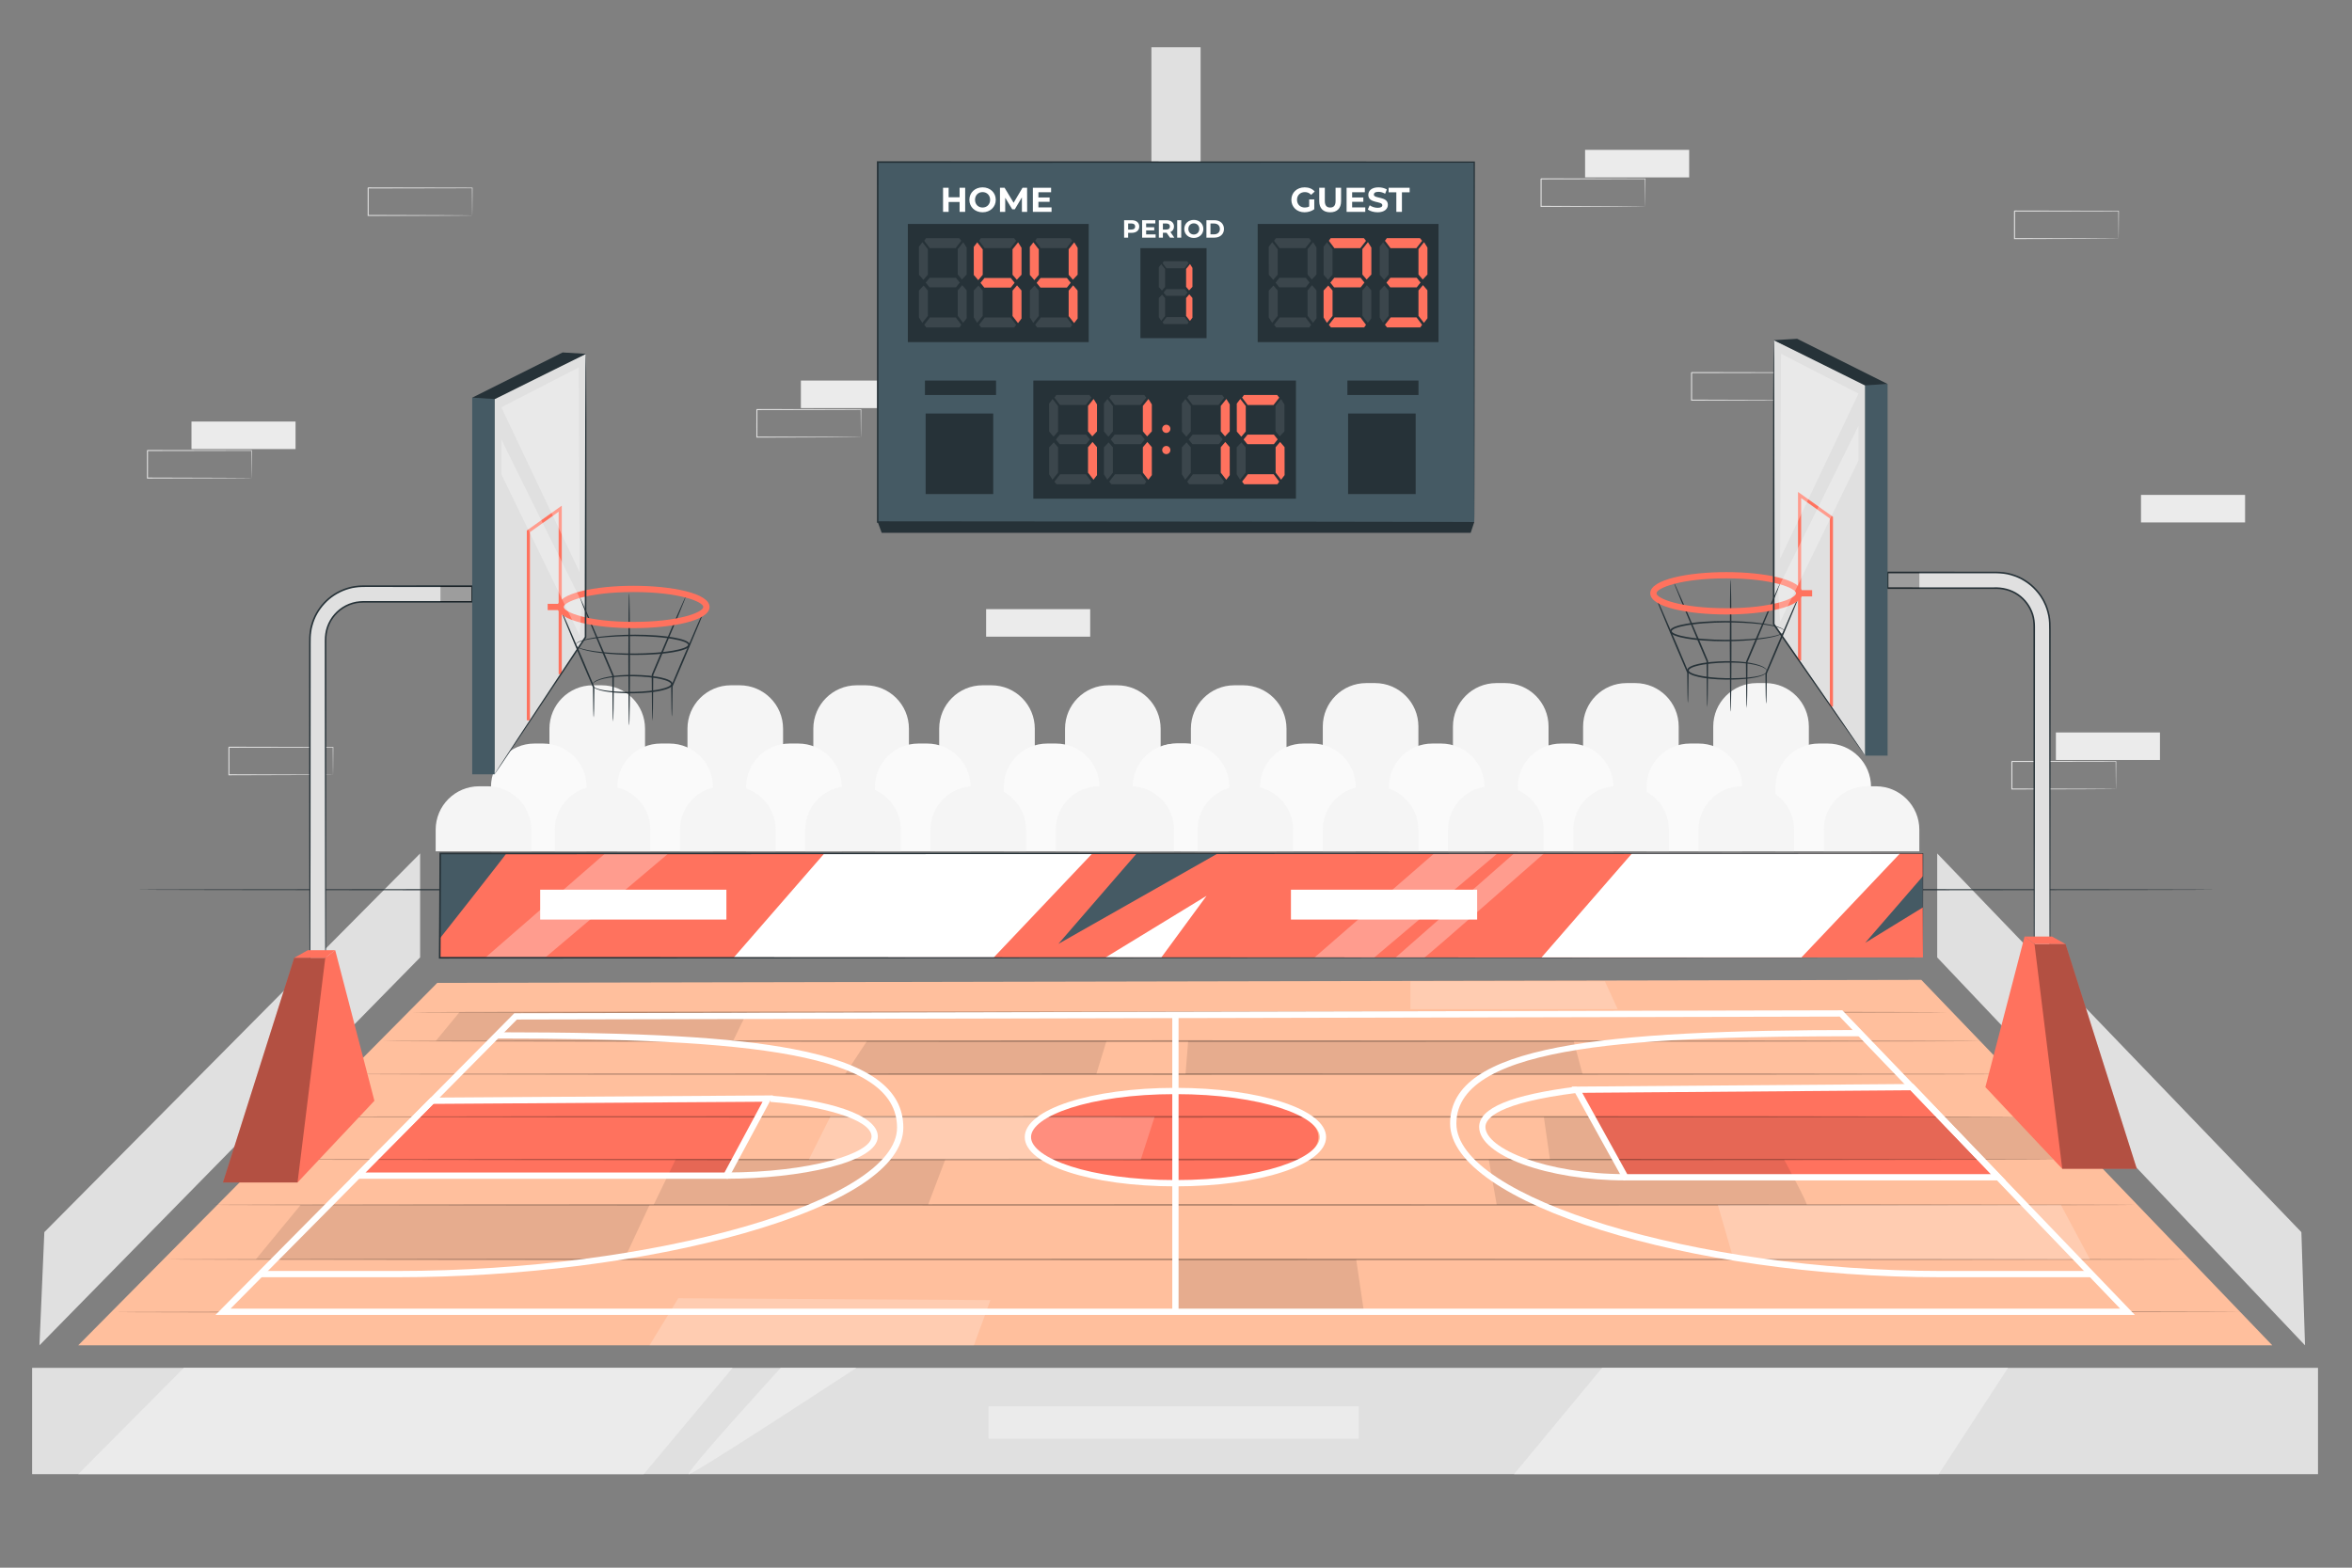 <svg xmlns="http://www.w3.org/2000/svg" viewBox="0 0 750 500"><rect x="0" y="0" width="750" height="500" fill="#808080" stroke="none"/><g id="freepik--background-complete--inject-76"><g><rect x="255.387" y="121.378" width="33.187" height="8.78" style="fill:#ebebeb;"></rect><path d="M274.541,139.405c-.004-.004-.007-.057-.01-.16-.003-.118-.006-.266-.011-.45-.006-.413-.014-.989-.025-1.728-.013-1.516-.033-3.695-.057-6.442l.103,.103c-7.578,.015-19.629,.039-33.185,.066,.075-.075-.171,.169,.167-.169v1.125c-0,.374-0,.748-0,1.12-0,.744-0,1.483-.001,2.216-.001,1.465-.002,2.907-.003,4.318l-.165-.165c9.45,.03,17.719,.056,23.65,.075,2.954,.02,5.325,.036,6.981,.047,.805,.009,1.436,.017,1.888,.022l.494,.011c.112,.004,.171,.007,.175,.011,.004,.004-.048,.007-.154,.011-.123,.003-.279,.006-.473,.011-.443,.005-1.062,.013-1.852,.022-1.647,.011-4.005,.027-6.943,.047-5.96,.019-14.269,.045-23.765,.075l-.165,0-0-.166c-.001-1.412-.002-2.853-.003-4.318-0-.733-.001-1.472-.001-2.216-0-.372-0-.745-0-1.12l-0-.563v-.562c.338-.338,.095-.094,.171-.169,13.556,.027,25.608,.051,33.185,.066l.104,0-.001,.103c-.024,2.773-.044,4.973-.057,6.503-.011,.729-.019,1.297-.025,1.705-.004,.177-.008,.32-.011,.432-.003,.096-.007,.143-.01,.14Z" style="fill:#e0e0e0;"></path></g><g><rect x="505.451" y="47.8" width="33.187" height="8.78" style="fill:#ebebeb;"></rect><path d="M524.605,65.827c-.003-.004-.007-.057-.01-.16-.003-.118-.006-.266-.011-.45-.006-.413-.014-.989-.025-1.728-.013-1.516-.033-3.695-.057-6.442l.103,.103c-7.578,.015-19.629,.039-33.185,.066,.075-.075-.171,.169,.167-.169v1.125c-0,.375-0,.748-0,1.12-0,.744-0,1.483-.001,2.216-.001,1.465-.002,2.907-.003,4.318l-.165-.165c9.45,.03,17.719,.056,23.65,.075,2.954,.02,5.325,.036,6.981,.047,.805,.009,1.436,.017,1.888,.022l.494,.011c.112,.004,.171,.007,.175,.011,.004,.004-.048,.007-.154,.011-.123,.003-.279,.006-.473,.011-.443,.005-1.062,.013-1.852,.022-1.647,.011-4.005,.027-6.943,.047-5.96,.019-14.269,.045-23.765,.075l-.165,0-0-.166c-.001-1.412-.002-2.853-.003-4.318-0-.733-.001-1.471-.001-2.216-0-.372-0-.745-0-1.12l-0-.563v-.562c.338-.338,.095-.094,.171-.169,13.556,.027,25.608,.051,33.185,.066l.104,0-.001,.103c-.024,2.773-.044,4.973-.057,6.503-.011,.729-.019,1.297-.025,1.705-.004,.177-.008,.32-.011,.432-.003,.096-.007,.143-.01,.14Z" style="fill:#e0e0e0;"></path></g><g><rect x="655.577" y="233.613" width="33.187" height="8.78" style="fill:#ebebeb;"></rect><path d="M674.731,251.64c-.004-.003-.007-.057-.01-.16-.003-.118-.006-.266-.011-.45-.006-.413-.014-.989-.025-1.728-.013-1.516-.033-3.695-.057-6.442l.103,.103c-7.578,.015-19.629,.039-33.185,.066,.075-.075-.171,.169,.167-.169v.28l-0,.282v.563c0,.374-0,.748-0,1.12-0,.744-0,1.483-.001,2.216-.001,1.465-.002,2.907-.003,4.318l-.165-.165c9.45,.03,17.719,.056,23.65,.075,2.954,.02,5.325,.036,6.981,.047,.805,.009,1.436,.017,1.888,.022l.494,.011c.112,.004,.171,.007,.175,.011,.004,.004-.049,.007-.154,.011-.123,.003-.279,.006-.473,.011-.443,.005-1.062,.013-1.852,.022-1.647,.011-4.005,.027-6.943,.047-5.96,.019-14.269,.045-23.765,.075l-.165,0-0-.166c-.001-1.412-.002-2.853-.003-4.318-0-.733-.001-1.472-.001-2.216-0-.372-0-.746-0-1.12l-0-.563v-.562c.338-.338,.095-.094,.171-.169,13.556,.027,25.608,.051,33.185,.066l.104,0-.001,.103c-.024,2.773-.044,4.973-.057,6.503-.011,.729-.019,1.297-.025,1.705-.004,.177-.008,.319-.011,.432-.003,.096-.007,.143-.01,.14Z" style="fill:#e0e0e0;"></path></g><g><path d="M233.06,218.564h2.801c7.64,0,13.843,6.203,13.843,13.843v20.539h-30.488v-20.539c0-7.64,6.203-13.843,13.843-13.843Z" style="fill:#f5f5f5;"></path><path d="M189.045,218.564h2.801c7.64,0,13.843,6.203,13.843,13.843v20.539h-30.488v-20.539c0-7.64,6.203-13.843,13.843-13.843Z" style="fill:#f5f5f5;"></path><path d="M273.193,218.564h2.802c7.64,0,13.843,6.203,13.843,13.843v20.539h-30.488v-20.539c0-7.64,6.203-13.843,13.843-13.843Z" style="fill:#f5f5f5;"></path><path d="M313.327,218.564h2.802c7.64,0,13.843,6.203,13.843,13.843v20.539h-30.488v-20.539c0-7.64,6.203-13.843,13.843-13.843Z" style="fill:#f5f5f5;"></path><path d="M353.461,218.564h2.801c7.64,0,13.843,6.203,13.843,13.843v20.539h-30.488v-20.539c0-7.64,6.203-13.843,13.843-13.843Z" style="fill:#f5f5f5;"></path><path d="M393.594,218.564h2.801c7.64,0,13.843,6.203,13.843,13.843v20.539h-30.488v-20.539c0-7.64,6.203-13.843,13.843-13.843Z" style="fill:#f5f5f5;"></path><path d="M170.407,237.146h2.801c7.64,0,13.843,6.203,13.843,13.843v20.539h-30.488v-20.539c0-7.64,6.203-13.843,13.843-13.843Z" style="fill:#fafafa;"></path><path d="M210.689,237.146h2.801c7.64,0,13.843,6.203,13.843,13.843v20.539h-30.488v-20.539c0-7.64,6.203-13.843,13.843-13.843Z" style="fill:#fafafa;"></path><path d="M251.772,237.146h2.801c7.64,0,13.843,6.203,13.843,13.843v20.539h-30.488v-20.539c0-7.64,6.203-13.843,13.843-13.843Z" style="fill:#fafafa;"></path><path d="M292.855,237.146h2.802c7.64,0,13.843,6.203,13.843,13.843v20.539h-30.488v-20.539c0-7.64,6.203-13.843,13.843-13.843Z" style="fill:#fafafa;"></path><path d="M333.938,237.146h2.801c7.64,0,13.843,6.203,13.843,13.843v20.539h-30.487v-20.539c0-7.64,6.203-13.843,13.843-13.843Z" style="fill:#fafafa;"></path><path d="M375.021,237.146h2.802c7.64,0,13.843,6.203,13.843,13.843v20.539h-30.488v-20.539c0-7.64,6.203-13.843,13.843-13.843Z" style="fill:#fafafa;"></path><path d="M152.769,250.78h2.801c7.64,0,13.843,6.203,13.843,13.843v6.905h-30.488v-6.905c0-7.64,6.203-13.843,13.843-13.843Z" style="fill:#f5f5f5;"></path><path d="M190.752,250.78h2.801c7.64,0,13.843,6.203,13.843,13.843v6.905h-30.488v-6.905c0-7.64,6.203-13.843,13.843-13.843Z" style="fill:#f5f5f5;"></path><path d="M230.686,250.78h2.801c7.64,0,13.843,6.203,13.843,13.843v6.905h-30.488v-6.905c0-7.64,6.203-13.843,13.843-13.843Z" style="fill:#f5f5f5;"></path><path d="M270.62,250.78h2.801c7.64,0,13.843,6.203,13.843,13.843v6.905h-30.488v-6.905c0-7.64,6.203-13.843,13.843-13.843Z" style="fill:#f5f5f5;"></path><path d="M310.555,250.78h2.801c7.64,0,13.843,6.203,13.843,13.843v6.905h-30.488v-6.905c0-7.64,6.203-13.843,13.843-13.843Z" style="fill:#f5f5f5;"></path><path d="M350.489,250.78h2.801c7.64,0,13.843,6.203,13.843,13.843v6.905h-30.488v-6.905c0-7.64,6.203-13.843,13.843-13.843Z" style="fill:#f5f5f5;"></path><path d="M390.423,250.78h2.802c7.64,0,13.843,6.203,13.843,13.843v6.905h-30.488v-6.905c0-7.64,6.203-13.843,13.843-13.843Z" style="fill:#f5f5f5;"></path></g><g><path d="M435.653,217.863h2.801c7.64,0,13.843,6.203,13.843,13.843v21.942h-30.488v-21.941c0-7.64,6.203-13.843,13.843-13.843Z" style="fill:#f5f5f5;"></path><path d="M477.155,217.863h2.801c7.64,0,13.843,6.203,13.843,13.843v21.942h-30.488v-21.941c0-7.64,6.203-13.843,13.843-13.843Z" style="fill:#f5f5f5;"></path><path d="M518.657,217.863h2.801c7.64,0,13.843,6.203,13.843,13.843v21.942h-30.488v-21.941c0-7.64,6.203-13.843,13.843-13.843Z" style="fill:#f5f5f5;"></path><path d="M560.159,217.863h2.801c7.64,0,13.843,6.203,13.843,13.843v21.942h-30.488v-21.941c0-7.64,6.203-13.843,13.843-13.843Z" style="fill:#f5f5f5;"></path><path d="M375.374,237.146h2.801c7.64,0,13.843,6.203,13.843,13.843v20.539h-30.488v-20.539c0-7.64,6.203-13.843,13.843-13.843Z" style="fill:#fafafa;"></path><path d="M415.656,237.146h2.801c7.64,0,13.843,6.203,13.843,13.843v20.539h-30.487v-20.539c0-7.64,6.203-13.843,13.843-13.843Z" style="fill:#fafafa;"></path><path d="M456.739,237.146h2.801c7.64,0,13.843,6.203,13.843,13.843v20.539h-30.488v-20.539c0-7.64,6.203-13.843,13.843-13.843Z" style="fill:#fafafa;"></path><path d="M497.822,237.146h2.801c7.64,0,13.843,6.203,13.843,13.843v20.539h-30.488v-20.539c0-7.64,6.203-13.843,13.843-13.843Z" style="fill:#fafafa;"></path><path d="M538.905,237.146h2.802c7.64,0,13.843,6.203,13.843,13.843v20.539h-30.488v-20.539c0-7.64,6.203-13.843,13.843-13.843Z" style="fill:#fafafa;"></path><path d="M579.989,237.146h2.801c7.64,0,13.843,6.203,13.843,13.843v20.539h-30.488v-20.539c0-7.64,6.203-13.843,13.843-13.843Z" style="fill:#fafafa;"></path><path d="M357.737,250.78h2.802c7.64,0,13.843,6.203,13.843,13.843v6.905h-30.488v-6.905c0-7.64,6.203-13.843,13.843-13.843Z" style="fill:#f5f5f5;"></path><path d="M395.719,250.78h2.801c7.64,0,13.843,6.203,13.843,13.843v6.905h-30.488v-6.905c0-7.64,6.203-13.843,13.843-13.843Z" style="fill:#f5f5f5;"></path><path d="M435.653,250.78h2.801c7.64,0,13.843,6.203,13.843,13.843v6.905h-30.488v-6.905c0-7.64,6.203-13.843,13.843-13.843Z" style="fill:#f5f5f5;"></path><path d="M475.588,250.78h2.801c7.64,0,13.843,6.203,13.843,13.843v6.905h-30.488v-6.905c0-7.64,6.203-13.843,13.843-13.843Z" style="fill:#f5f5f5;"></path><path d="M515.522,250.78h2.801c7.64,0,13.843,6.203,13.843,13.843v6.905h-30.488v-6.905c0-7.64,6.203-13.843,13.843-13.843Z" style="fill:#f5f5f5;"></path><path d="M555.457,250.78h2.801c7.64,0,13.843,6.203,13.843,13.843v6.905h-30.488v-6.905c0-7.64,6.203-13.843,13.843-13.843Z" style="fill:#f5f5f5;"></path><path d="M595.391,250.78h2.801c7.64,0,13.843,6.203,13.843,13.843v6.905h-30.488v-6.905c0-7.64,6.203-13.843,13.843-13.843Z" style="fill:#f5f5f5;"></path></g><path d="M150.589,68.717c-.004-.004-.007-.057-.01-.16l-.011-.45c-.006-.413-.014-.989-.025-1.728-.013-1.516-.033-3.695-.057-6.442l.103,.103c-7.578,.015-19.629,.039-33.185,.066,.075-.075-.171,.169,.167-.169v.28l-0,.282v.563c0,.375-0,.748-0,1.12-0,.744-0,1.483-.001,2.216-.001,1.465-.002,2.907-.003,4.318l-.165-.165c9.45,.03,17.719,.056,23.65,.075,2.954,.02,5.325,.036,6.981,.047,.805,.009,1.436,.017,1.888,.022l.494,.011c.112,.004,.171,.007,.175,.011,.004,.004-.049,.007-.154,.011-.123,.003-.279,.006-.473,.011-.443,.005-1.062,.013-1.852,.022-1.647,.011-4.005,.027-6.943,.047-5.96,.019-14.269,.045-23.765,.075l-.165,.001-0-.166c-.001-1.412-.002-2.853-.003-4.318-0-.733-.001-1.472-.001-2.216-0-.372-0-.745-0-1.12l-0-.563v-.562c.338-.338,.095-.094,.171-.169,13.556,.027,25.608,.051,33.185,.066l.104,0-.001,.103c-.024,2.773-.044,4.973-.057,6.503-.011,.729-.019,1.297-.025,1.705l-.011,.432c-.003,.096-.007,.143-.01,.14Z" style="fill:#e0e0e0;"></path><path d="M572.594,127.619c-.004-.004-.007-.057-.01-.16-.003-.117-.006-.266-.011-.45-.006-.413-.014-.989-.025-1.728-.013-1.516-.033-3.695-.057-6.442l.103,.103c-7.578,.015-19.629,.039-33.185,.066,.075-.075-.171,.169,.167-.169v.28l-0,.282v.563c0,.375-0,.748-0,1.12-0,.744-0,1.483-.001,2.216-.001,1.465-.002,2.907-.003,4.318l-.165-.165c9.45,.03,17.719,.056,23.65,.075,2.954,.02,5.325,.036,6.981,.047,.805,.009,1.436,.017,1.888,.022,.203,.004,.366,.008,.494,.011,.112,.004,.171,.007,.175,.011,.003,.004-.049,.007-.154,.011-.123,.003-.279,.006-.473,.011-.443,.005-1.062,.013-1.852,.022-1.647,.011-4.005,.027-6.943,.047-5.96,.019-14.269,.045-23.765,.075l-.165,.001-0-.166c-.001-1.412-.002-2.853-.003-4.318-0-.733-.001-1.472-.001-2.216-0-.372-0-.745-0-1.12l-0-.563v-.562c.338-.338,.095-.094,.171-.169,13.556,.027,25.608,.051,33.185,.066l.104,0-.001,.103c-.024,2.773-.044,4.973-.057,6.503-.011,.729-.019,1.297-.025,1.705-.004,.177-.008,.32-.011,.432-.003,.096-.007,.143-.01,.14Z" style="fill:#e0e0e0;"></path><path d="M106.195,247.109c-.004-.004-.007-.057-.01-.16-.003-.118-.006-.266-.011-.45-.006-.413-.014-.989-.025-1.728-.013-1.516-.033-3.695-.057-6.442l.103,.103c-7.578,.015-19.629,.039-33.185,.066,.075-.075-.171,.169,.167-.169v.28l-0,.282v.563l-0,1.12c-0,.744-0,1.483-.001,2.216-.001,1.465-.002,2.907-.003,4.318l-.165-.165c9.45,.03,17.719,.056,23.65,.075,2.954,.02,5.325,.036,6.981,.047,.805,.009,1.436,.017,1.888,.022,.203,.004,.366,.008,.494,.011,.112,.004,.171,.007,.175,.011,.004,.004-.049,.007-.154,.011-.123,.003-.279,.006-.473,.011-.443,.005-1.062,.013-1.852,.022-1.647,.011-4.005,.027-6.943,.047-5.96,.019-14.269,.045-23.765,.075l-.165,.001-0-.166c-.001-1.412-.002-2.853-.003-4.318-0-.733-.001-1.472-.001-2.216l-0-1.12-0-.563v-.562c.338-.338,.095-.094,.171-.169,13.557,.027,25.608,.051,33.185,.066l.104,0-.001,.103c-.024,2.773-.044,4.973-.057,6.503-.011,.729-.019,1.297-.025,1.705-.004,.177-.008,.32-.011,.432-.003,.096-.007,.143-.01,.14Z" style="fill:#e0e0e0;"></path><path d="M675.576,76.098c-.003-.004-.007-.057-.01-.16l-.011-.45c-.006-.413-.014-.989-.025-1.728-.013-1.516-.033-3.695-.057-6.442l.103,.103c-7.578,.015-19.629,.039-33.185,.066,.075-.075-.171,.169,.167-.169v.28l-0,.282v.563c-0,.375-0,.748-0,1.12-0,.744-0,1.483-.001,2.216-.001,1.465-.002,2.907-.003,4.318l-.165-.165c9.45,.03,17.719,.056,23.65,.075,2.954,.02,5.325,.036,6.981,.047,.805,.009,1.436,.017,1.888,.022,.203,.004,.366,.008,.494,.011,.112,.004,.171,.007,.175,.011,.004,.004-.048,.007-.154,.011-.123,.003-.279,.006-.474,.011-.443,.005-1.062,.012-1.852,.022-1.647,.011-4.005,.027-6.943,.047-5.96,.019-14.269,.045-23.766,.075l-.165,.001-0-.166c-.001-1.412-.002-2.853-.003-4.318-0-.733-.001-1.472-.001-2.216,0-.372-0-.745-0-1.12v-1.125c.338-.338,.095-.094,.171-.169,13.556,.027,25.608,.051,33.185,.066l.104,0-.001,.103c-.024,2.773-.044,4.973-.057,6.503-.011,.729-.019,1.297-.025,1.705-.004,.177-.008,.32-.011,.432-.003,.096-.007,.143-.01,.14Z" style="fill:#e0e0e0;"></path><rect x="61.057" y="134.444" width="33.187" height="8.78" style="fill:#ebebeb;"></rect><rect x="314.45" y="194.28" width="33.187" height="8.78" style="fill:#ebebeb;"></rect><rect x="682.716" y="157.846" width="33.187" height="8.78" style="fill:#ebebeb;"></rect><path d="M80.211,152.472c-.003-.004-.007-.057-.01-.16l-.011-.45c-.006-.413-.014-.989-.025-1.728-.013-1.516-.033-3.695-.057-6.442l.103,.103c-7.578,.015-19.629,.039-33.185,.066,.075-.075-.171,.169,.167-.169v.28l-0,.282v.563c0,.374-0,.748-0,1.12-0,.744-0,1.483-.001,2.216-.001,1.465-.002,2.907-.003,4.318l-.165-.165c9.45,.03,17.719,.056,23.65,.075,2.954,.02,5.325,.036,6.981,.047,.805,.009,1.436,.017,1.888,.022l.494,.011c.112,.004,.171,.007,.175,.011,.004,.004-.048,.007-.154,.011-.123,.003-.279,.006-.473,.011-.443,.005-1.062,.013-1.852,.022-1.647,.011-4.005,.027-6.943,.047-5.96,.019-14.269,.045-23.765,.075l-.165,0-0-.166c-.001-1.412-.002-2.853-.003-4.318-0-.733-.001-1.471-.001-2.216-0-.372-0-.745-0-1.12l-0-.563v-.562c.338-.338,.095-.094,.171-.169,13.557,.027,25.608,.051,33.185,.066l.104,0-.001,.103c-.024,2.773-.044,4.973-.057,6.503-.011,.729-.019,1.297-.025,1.705-.004,.177-.008,.32-.011,.432-.003,.096-.007,.143-.01,.14Z" style="fill:#e0e0e0;"></path><polygon points="133.967 305.365 133.967 272.204 14.139 392.98 12.579 429.082 133.967 305.365" style="fill:#e0e0e0;"></polygon><polygon points="617.731 305.365 617.731 272.204 733.857 392.98 735.017 429.082 617.731 305.365" style="fill:#e0e0e0;"></polygon><g><rect x="10.242" y="436.265" width="728.916" height="33.904" style="fill:#e0e0e0;"></rect><polygon points="24.943 470.169 58.623 436.265 233.609 436.265 205.266 470.169 24.943 470.169" style="fill:#ebebeb;"></polygon><path d="M248.96,436.265s-31.012,33.904-29.289,33.904,53.41-33.904,53.41-33.904h-24.121Z" style="fill:#ebebeb;"></path><rect x="315.225" y="448.517" width="118.025" height="10.338" style="fill:#ebebeb;"></rect><polygon points="510.871 436.265 482.796 470.169 618.212 470.169 640.303 436.265 510.871 436.265" style="fill:#ebebeb;"></polygon></g></g><g id="freepik--Floor--inject-76"><path d="M706.66,283.761c0,.144-148.501,.26-331.644,.26-183.206,0-331.675-.117-331.675-.26s148.469-.26,331.675-.26c183.143,0,331.644,.117,331.644,.26Z" style="fill:#263238;"></path></g><g id="freepik--Fence--inject-76"><g><rect x="140.222" y="272.204" width="472.962" height="33.16" style="fill:#FF725E;"></rect><rect x="172.253" y="283.761" width="59.379" height="9.521" style="fill:#fff;"></rect><rect x="411.652" y="283.761" width="59.379" height="9.521" style="fill:#fff;"></rect><polygon points="262.857 272.204 234.012 305.365 316.887 305.365 348.32 272.204 262.857 272.204" style="fill:#fff;"></polygon><polygon points="362.462 272.204 337.503 301.032 388.312 272.204 362.462 272.204" style="fill:#455a64;"></polygon><polygon points="352.548 305.365 384.743 285.715 370.325 305.365 352.548 305.365" style="fill:#fff;"></polygon><polygon points="520.402 272.204 491.557 305.365 574.432 305.365 605.865 272.204 520.402 272.204" style="fill:#fff;"></polygon><polygon points="613.184 279.43 594.767 300.703 613.184 289.4 613.184 279.43" style="fill:#455a64;"></polygon><g style="opacity:.3;"><polygon points="457.319 272.204 419.184 305.365 438.251 305.365 477.471 272.204 457.319 272.204" style="fill:#fff;"></polygon></g><g style="opacity:.3;"><polygon points="192.978 272.204 154.843 305.365 173.911 305.365 213.13 272.204 192.978 272.204" style="fill:#fff;"></polygon></g><g style="opacity:.3;"><path d="M482.796,272.204l-37.742,33.16h9.172c.474,0,38.109-33.16,38.109-33.16h-9.539Z" style="fill:#fff;"></path></g><path d="M161.453,272.204c.17,0-21.231,27.159-21.231,27.159v-27.159h21.231Z" style="fill:#455a64;"></path><path d="M613.184,305.47c-.002-.638-.031-11.271-.091-33.266l.091,.091c-70.173,.025-255.492,.092-472.787,.17l.26-.259-0,.064c-.06,11.374-.12,22.659-.176,33.202l-.26-.261c264.396,.145,470.203,.258,472.962,.26-2.758,.002-208.566,.115-472.962,.26l-.261,0,.001-.262c.056-10.542,.115-21.828,.175-33.202l0-.064,.001-.259,.259,0c217.294,.078,402.614,.144,472.787,.169l.091,0-0,.091c-.06,21.995-.089,32.628-.091,33.266Z" style="fill:#263238;"></path></g></g><g id="freepik--Score_board--inject-76"><g><rect x="367.157" y="15.075" width="15.685" height="56.357" style="fill:#e0e0e0;"></rect><g><g><g><rect x="279.888" y="51.706" width="190.223" height="114.801" style="fill:#455a64;"></rect><path d="M470.111,166.507s-.014-.709-.022-2.068c-.005-1.365-.013-3.38-.022-6.016-.012-5.28-.029-13.04-.051-22.997-.025-19.899-.062-48.575-.107-83.719l.203,.203c-51.404,.015-117.867,.036-190.208,.057h-.015l.26-.26c-.007,40.672-.013,79.483-.019,114.801l-.241-.241c55.788,.048,103.313,.089,136.9,.118,16.806,.028,30.124,.05,39.249,.065,4.561,.013,8.072,.023,10.452,.029,1.184,.006,2.084,.011,2.698,.014,.607,.005,.924,.014,.924,.014,0,0-.297,.01-.895,.014-.608,.003-1.499,.008-2.671,.014-2.369,.007-5.864,.017-10.403,.029-9.112,.015-22.411,.037-39.194,.065-33.626,.029-81.207,.07-137.06,.118l-.241,0-0-.242c-.006-35.318-.012-74.129-.019-114.801v-.26h.275c72.342,.022,138.804,.042,190.208,.057l.203,0-0,.203c-.045,35.197-.082,63.916-.107,83.845-.022,9.938-.04,17.683-.051,22.952-.01,2.619-.017,4.622-.022,5.979-.007,1.346-.022,2.026-.022,2.026Z" style="fill:#263238;"></path></g><g><path d="M307.772,59.884v7.69h-1.78v-3.153h-3.493v3.153h-1.78v-7.69h1.78v3.032h3.493v-3.032h1.78Z" style="fill:#fff;"></path><path d="M309.112,63.729c0-2.285,1.78-3.977,4.208-3.977,2.417,0,4.208,1.681,4.208,3.977s-1.791,3.977-4.208,3.977c-2.428,0-4.208-1.692-4.208-3.977Zm6.614,0c0-1.461-1.033-2.461-2.406-2.461-1.373,0-2.406,1-2.406,2.461,0,1.461,1.033,2.461,2.406,2.461,1.373,0,2.406-1,2.406-2.461Z" style="fill:#fff;"></path><path d="M325.866,67.575l-.011-4.614-2.263,3.801h-.802l-2.252-3.702v4.515h-1.67v-7.69h1.473l2.878,4.779,2.835-4.779h1.461l.022,7.69h-1.67Z" style="fill:#fff;"></path><path d="M335.314,66.146v1.428h-5.954v-7.69h5.811v1.428h-4.043v1.67h3.57v1.384h-3.57v1.78h4.186Z" style="fill:#fff;"></path></g><rect x="289.49" y="71.431" width="57.67" height="37.675" style="fill:#263238;"></rect><g style="opacity:.1;"><polygon points="307.138 102.971 308.251 101.517 308.239 92.591 306.825 90.952 305.403 92.628 305.403 100.728 307.138 102.971" style="fill:#fff;"></polygon><polygon points="307.172 77.24 308.247 78.968 308.247 87.55 306.753 89.141 305.403 87.55 305.403 79.45 307.172 77.24" style="fill:#fff;"></polygon><polygon points="294.14 77.24 293.027 78.695 293.039 87.621 294.453 89.26 295.875 87.584 295.875 79.484 294.14 77.24" style="fill:#fff;"></polygon><polygon points="294.106 102.971 293.03 101.244 293.03 92.662 294.525 91.07 295.875 92.662 295.875 100.762 294.106 102.971" style="fill:#fff;"></polygon><polygon points="295.19 90.145 296.444 88.602 304.833 88.602 306.043 90.121 304.833 91.64 296.396 91.64 295.19 90.145" style="fill:#fff;"></polygon><polygon points="294.718 103.583 296.537 101.243 304.776 101.243 306.542 103.593 305.953 104.427 295.387 104.427 294.718 103.583" style="fill:#fff;"></polygon><polygon points="306.542 76.807 304.722 79.147 296.484 79.147 294.718 76.797 295.307 75.964 305.873 75.964 306.542 76.807" style="fill:#fff;"></polygon><polygon points="324.621 102.971 325.734 101.517 325.722 92.591 324.308 90.952 322.886 92.628 322.886 100.728 324.621 102.971" style="fill:#fff;"></polygon><polygon points="324.655 77.24 325.73 78.968 325.73 87.55 324.236 89.141 322.886 87.55 322.886 79.45 324.655 77.24" style="fill:#fff;"></polygon><polygon points="311.623 77.24 310.51 78.695 310.522 87.621 311.936 89.26 313.358 87.584 313.358 79.484 311.623 77.24" style="fill:#fff;"></polygon><polygon points="311.589 102.971 310.513 101.244 310.513 92.662 312.008 91.07 313.358 92.662 313.358 100.762 311.589 102.971" style="fill:#fff;"></polygon><polygon points="312.673 90.145 313.927 88.602 322.316 88.602 323.526 90.121 322.316 91.64 313.878 91.64 312.673 90.145" style="fill:#fff;"></polygon><polygon points="312.201 103.583 314.02 101.243 322.259 101.243 324.025 103.593 323.436 104.427 312.87 104.427 312.201 103.583" style="fill:#fff;"></polygon><polygon points="324.025 76.807 322.205 79.147 313.967 79.147 312.201 76.797 312.79 75.964 323.355 75.964 324.025 76.807" style="fill:#fff;"></polygon><polygon points="342.51 102.971 343.623 101.517 343.611 92.591 342.197 90.952 340.775 92.628 340.775 100.728 342.51 102.971" style="fill:#fff;"></polygon><polygon points="342.544 77.24 343.619 78.968 343.619 87.55 342.125 89.141 340.775 87.55 340.775 79.45 342.544 77.24" style="fill:#fff;"></polygon><polygon points="329.512 77.24 328.399 78.695 328.411 87.621 329.825 89.26 331.247 87.584 331.247 79.484 329.512 77.24" style="fill:#fff;"></polygon><polygon points="329.478 102.971 328.402 101.244 328.402 92.662 329.897 91.07 331.247 92.662 331.247 100.762 329.478 102.971" style="fill:#fff;"></polygon><polygon points="330.562 90.145 331.816 88.602 340.205 88.602 341.415 90.121 340.205 91.64 331.768 91.64 330.562 90.145" style="fill:#fff;"></polygon><polygon points="330.09 103.583 331.909 101.243 340.148 101.243 341.914 103.593 341.325 104.427 330.759 104.427 330.09 103.583" style="fill:#fff;"></polygon><polygon points="341.914 76.807 340.094 79.147 331.856 79.147 330.09 76.797 330.679 75.964 341.244 75.964 341.914 76.807" style="fill:#fff;"></polygon></g><g><path d="M417.467,63.608h1.626v3.12c-.846,.638-2.011,.978-3.109,.978-2.417,0-4.196-1.659-4.196-3.977s1.779-3.977,4.229-3.977c1.352,0,2.472,.461,3.219,1.33l-1.143,1.055c-.56-.594-1.208-.868-1.988-.868-1.494,0-2.516,1-2.516,2.461,0,1.44,1.022,2.461,2.494,2.461,.482,0,.934-.088,1.384-.33v-2.252Z" style="fill:#fff;"></path><path d="M420.675,64.191v-4.307h1.78v4.241c0,1.461,.637,2.066,1.714,2.066,1.088,0,1.714-.605,1.714-2.066v-4.241h1.758v4.307c0,2.263-1.297,3.516-3.483,3.516-2.186,0-3.482-1.252-3.482-3.516Z" style="fill:#fff;"></path><path d="M435.353,66.146v1.428h-5.954v-7.69h5.811v1.428h-4.043v1.67h3.57v1.384h-3.57v1.78h4.186Z" style="fill:#fff;"></path><path d="M436.166,66.816l.605-1.34c.647,.472,1.614,.802,2.538,.802,1.055,0,1.482-.351,1.482-.824,0-1.439-4.471-.45-4.471-3.307,0-1.308,1.055-2.395,3.24-2.395,.967,0,1.956,.231,2.67,.681l-.549,1.352c-.715-.407-1.451-.605-2.132-.605-1.055,0-1.461,.396-1.461,.879,0,1.417,4.472,.439,4.472,3.263,0,1.286-1.066,2.384-3.264,2.384-1.219,0-2.449-.363-3.131-.89Z" style="fill:#fff;"></path><path d="M445.262,61.334h-2.461v-1.45h6.702v1.45h-2.461v6.24h-1.78v-6.24Z" style="fill:#fff;"></path></g><g><path d="M363.281,72.251c0,1.24-.93,2.011-2.417,2.011h-1.121v1.534h-1.288v-5.565h2.409c1.486,0,2.417,.771,2.417,2.019Zm-1.304,0c0-.612-.398-.97-1.185-.97h-1.049v1.932h1.049c.787,0,1.185-.358,1.185-.962Z" style="fill:#fff;"></path><path d="M368.507,74.763v1.034h-4.309v-5.565h4.206v1.034h-2.925v1.208h2.583v1.002h-2.583v1.288h3.029Z" style="fill:#fff;"></path><path d="M373.08,75.796l-1.073-1.55h-1.185v1.55h-1.287v-5.565h2.408c1.487,0,2.417,.771,2.417,2.019,0,.835-.421,1.447-1.145,1.757l1.248,1.789h-1.384Zm-1.208-4.516h-1.05v1.94h1.05c.787,0,1.185-.366,1.185-.97,0-.612-.398-.97-1.185-.97Z" style="fill:#fff;"></path><path d="M375.38,70.231h1.287v5.565h-1.287v-5.565Z" style="fill:#fff;"></path><path d="M377.638,73.014c0-1.654,1.288-2.878,3.045-2.878,1.749,0,3.045,1.216,3.045,2.878,0,1.661-1.296,2.877-3.045,2.877-1.757,0-3.045-1.224-3.045-2.877Zm4.786,0c0-1.058-.747-1.781-1.741-1.781-.993,0-1.74,.723-1.74,1.781,0,1.057,.747,1.781,1.74,1.781,.994,0,1.741-.724,1.741-1.781Z" style="fill:#fff;"></path><path d="M384.702,70.231h2.527c1.821,0,3.069,1.097,3.069,2.783,0,1.685-1.248,2.782-3.069,2.782h-2.527v-5.565Zm2.464,4.508c1.105,0,1.829-.66,1.829-1.725,0-1.065-.724-1.725-1.829-1.725h-1.177v3.45h1.177Z" style="fill:#fff;"></path></g><rect x="401.042" y="71.431" width="57.67" height="37.675" style="fill:#263238;"></rect><g style="opacity:.1;"><polygon points="418.691 102.971 419.804 101.517 419.791 92.591 418.378 90.952 416.955 92.628 416.955 100.728 418.691 102.971" style="fill:#fff;"></polygon><polygon points="418.725 77.24 419.8 78.968 419.8 87.55 418.305 89.141 416.955 87.55 416.955 79.45 418.725 77.24" style="fill:#fff;"></polygon><polygon points="405.692 77.24 404.579 78.695 404.592 87.621 406.005 89.26 407.428 87.584 407.428 79.484 405.692 77.24" style="fill:#fff;"></polygon><polygon points="405.658 102.971 404.583 101.244 404.583 92.662 406.078 91.07 407.428 92.662 407.428 100.762 405.658 102.971" style="fill:#fff;"></polygon><polygon points="406.743 90.145 407.996 88.602 416.386 88.602 417.595 90.121 416.386 91.64 407.948 91.64 406.743 90.145" style="fill:#fff;"></polygon><polygon points="406.27 103.583 408.09 101.243 416.328 101.243 418.094 103.593 417.505 104.427 406.94 104.427 406.27 103.583" style="fill:#fff;"></polygon><polygon points="418.094 76.807 416.275 79.147 408.036 79.147 406.27 76.797 406.859 75.964 417.425 75.964 418.094 76.807" style="fill:#fff;"></polygon><polygon points="436.174 102.971 437.287 101.517 437.274 92.591 435.861 90.952 434.438 92.628 434.438 100.728 436.174 102.971" style="fill:#fff;"></polygon><polygon points="436.208 77.24 437.283 78.968 437.283 87.55 435.788 89.141 434.438 87.55 434.438 79.45 436.208 77.24" style="fill:#fff;"></polygon><polygon points="423.175 77.24 422.062 78.695 422.074 87.621 423.488 89.26 424.91 87.584 424.91 79.484 423.175 77.24" style="fill:#fff;"></polygon><polygon points="423.141 102.971 422.066 101.244 422.066 92.662 423.56 91.07 424.91 92.662 424.91 100.762 423.141 102.971" style="fill:#fff;"></polygon><polygon points="424.226 90.145 425.479 88.602 433.869 88.602 435.078 90.121 433.869 91.64 425.431 91.64 424.226 90.145" style="fill:#fff;"></polygon><polygon points="423.753 103.583 425.573 101.243 433.811 101.243 435.577 103.593 434.988 104.427 424.423 104.427 423.753 103.583" style="fill:#fff;"></polygon><polygon points="435.577 76.807 433.758 79.147 425.519 79.147 423.753 76.797 424.342 75.964 434.908 75.964 435.577 76.807" style="fill:#fff;"></polygon><polygon points="454.063 102.971 455.176 101.517 455.163 92.591 453.75 90.952 452.327 92.628 452.327 100.728 454.063 102.971" style="fill:#fff;"></polygon><polygon points="454.097 77.24 455.172 78.968 455.172 87.55 453.677 89.141 452.327 87.55 452.327 79.45 454.097 77.24" style="fill:#fff;"></polygon><polygon points="441.064 77.24 439.951 78.695 439.964 87.621 441.377 89.26 442.8 87.584 442.8 79.484 441.064 77.24" style="fill:#fff;"></polygon><polygon points="441.03 102.971 439.955 101.244 439.955 92.662 441.45 91.07 442.8 92.662 442.8 100.762 441.03 102.971" style="fill:#fff;"></polygon><polygon points="442.115 90.145 443.368 88.602 451.758 88.602 452.967 90.121 451.758 91.64 443.32 91.64 442.115 90.145" style="fill:#fff;"></polygon><polygon points="441.642 103.583 443.462 101.243 451.7 101.243 453.466 103.593 452.877 104.427 442.312 104.427 441.642 103.583" style="fill:#fff;"></polygon><polygon points="453.466 76.807 451.647 79.147 443.408 79.147 441.642 76.797 442.231 75.964 452.797 75.964 453.466 76.807" style="fill:#fff;"></polygon></g><g><rect x="329.502" y="121.378" width="83.745" height="37.675" style="fill:#263238;"></rect><g style="opacity:.1;"><polygon points="348.651 152.992 349.763 151.537 349.751 142.612 348.337 140.972 346.915 142.649 346.915 150.749 348.651 152.992" style="fill:#fff;"></polygon><polygon points="348.684 127.261 349.76 128.988 349.76 137.571 348.265 139.162 346.915 137.571 346.915 129.471 348.684 127.261" style="fill:#fff;"></polygon><polygon points="335.652 127.261 334.539 128.715 334.551 137.641 335.965 139.28 337.387 137.604 337.387 129.504 335.652 127.261" style="fill:#fff;"></polygon><polygon points="335.618 152.992 334.543 151.264 334.543 142.682 336.037 141.091 337.387 142.682 337.387 150.782 335.618 152.992" style="fill:#fff;"></polygon><polygon points="336.703 140.166 337.956 138.623 346.345 138.623 347.555 140.142 346.345 141.66 337.908 141.66 336.703 140.166" style="fill:#fff;"></polygon><polygon points="336.23 153.603 338.05 151.264 346.288 151.264 348.054 153.613 347.465 154.447 336.899 154.447 336.23 153.603" style="fill:#fff;"></polygon><polygon points="348.054 126.828 346.235 129.167 337.996 129.167 336.23 126.818 336.819 125.984 347.385 125.984 348.054 126.828" style="fill:#fff;"></polygon><polygon points="366.133 152.992 367.246 151.537 367.234 142.612 365.82 140.972 364.398 142.649 364.398 150.749 366.133 152.992" style="fill:#fff;"></polygon><polygon points="366.167 127.261 367.243 128.988 367.243 137.571 365.748 139.162 364.398 137.571 364.398 129.471 366.167 127.261" style="fill:#fff;"></polygon><polygon points="353.135 127.261 352.022 128.715 352.034 137.641 353.448 139.28 354.87 137.604 354.87 129.504 353.135 127.261" style="fill:#fff;"></polygon><polygon points="353.101 152.992 352.026 151.264 352.026 142.682 353.52 141.091 354.87 142.682 354.87 150.782 353.101 152.992" style="fill:#fff;"></polygon><polygon points="354.185 140.166 355.439 138.623 363.828 138.623 365.038 140.142 363.828 141.66 355.391 141.66 354.185 140.166" style="fill:#fff;"></polygon><polygon points="353.713 153.603 355.533 151.264 363.771 151.264 365.537 153.613 364.948 154.447 354.382 154.447 353.713 153.603" style="fill:#fff;"></polygon><polygon points="365.537 126.828 363.718 129.167 355.479 129.167 353.713 126.818 354.302 125.984 364.868 125.984 365.537 126.828" style="fill:#fff;"></polygon></g><g style="opacity:.1;"><polygon points="390.981 152.992 392.094 151.537 392.082 142.612 390.668 140.972 389.246 142.649 389.246 150.749 390.981 152.992" style="fill:#fff;"></polygon><polygon points="391.015 127.261 392.09 128.988 392.09 137.571 390.596 139.162 389.246 137.571 389.246 129.471 391.015 127.261" style="fill:#fff;"></polygon><polygon points="377.982 127.261 376.87 128.715 376.882 137.641 378.296 139.28 379.718 137.604 379.718 129.504 377.982 127.261" style="fill:#fff;"></polygon><polygon points="377.949 152.992 376.873 151.264 376.873 142.682 378.368 141.091 379.718 142.682 379.718 150.782 377.949 152.992" style="fill:#fff;"></polygon><polygon points="379.033 140.166 380.287 138.623 388.676 138.623 389.886 140.142 388.676 141.66 380.238 141.66 379.033 140.166" style="fill:#fff;"></polygon><polygon points="378.561 153.603 380.38 151.264 388.619 151.264 390.385 153.613 389.796 154.447 379.23 154.447 378.561 153.603" style="fill:#fff;"></polygon><polygon points="390.385 126.828 388.565 129.167 380.327 129.167 378.561 126.818 379.15 125.984 389.715 125.984 390.385 126.828" style="fill:#fff;"></polygon><polygon points="408.464 152.992 409.577 151.537 409.564 142.612 408.151 140.972 406.728 142.649 406.728 150.749 408.464 152.992" style="fill:#fff;"></polygon><polygon points="408.498 127.261 409.573 128.988 409.573 137.571 408.078 139.162 406.728 137.571 406.728 129.471 408.498 127.261" style="fill:#fff;"></polygon><polygon points="395.465 127.261 394.352 128.715 394.365 137.641 395.778 139.28 397.201 137.604 397.201 129.504 395.465 127.261" style="fill:#fff;"></polygon><polygon points="395.431 152.992 394.356 151.264 394.356 142.682 395.851 141.091 397.201 142.682 397.201 150.782 395.431 152.992" style="fill:#fff;"></polygon><polygon points="396.516 140.166 397.77 138.623 406.159 138.623 407.368 140.142 406.159 141.66 397.721 141.66 396.516 140.166" style="fill:#fff;"></polygon><polygon points="396.044 153.603 397.863 151.264 406.102 151.264 407.867 153.613 407.278 154.447 396.713 154.447 396.044 153.603" style="fill:#fff;"></polygon><polygon points="407.867 126.828 406.048 129.167 397.809 129.167 396.044 126.818 396.632 125.984 407.198 125.984 407.867 126.828" style="fill:#fff;"></polygon></g><path d="M373.209,136.769c0,.722-.585,1.307-1.307,1.307s-1.307-.585-1.307-1.307,.585-1.307,1.307-1.307,1.307,.585,1.307,1.307Z" style="fill:#FF725E;"></path><path d="M373.209,143.539c0,.722-.585,1.307-1.307,1.307s-1.307-.585-1.307-1.307,.585-1.307,1.307-1.307,1.307,.585,1.307,1.307Z" style="fill:#FF725E;"></path></g><rect x="429.652" y="121.378" width="22.675" height="4.606" style="fill:#263238;"></rect><rect x="429.877" y="131.889" width="21.549" height="25.686" style="fill:#263238;"></rect><rect x="294.94" y="121.378" width="22.675" height="4.606" style="fill:#263238;"></rect><rect x="295.166" y="131.889" width="21.549" height="25.686" style="fill:#263238;"></rect><rect x="363.659" y="79.147" width="21.089" height="28.706" style="fill:#263238;"></rect><g style="opacity:.1;"><polygon points="379.451 102.343 380.235 101.319 380.226 95.033 379.231 93.879 378.229 95.059 378.229 100.763 379.451 102.343" style="fill:#fff;"></polygon><polygon points="379.475 84.223 380.232 85.44 380.232 91.483 379.18 92.604 378.229 91.483 378.229 85.779 379.475 84.223" style="fill:#fff;"></polygon><polygon points="370.298 84.223 369.514 85.248 369.523 91.533 370.518 92.687 371.52 91.507 371.52 85.803 370.298 84.223" style="fill:#fff;"></polygon><polygon points="370.274 102.343 369.517 101.126 369.517 95.083 370.569 93.962 371.52 95.083 371.52 100.787 370.274 102.343" style="fill:#fff;"></polygon><polygon points="371.038 93.311 371.92 92.224 377.828 92.224 378.68 93.294 377.828 94.363 371.886 94.363 371.038 93.311" style="fill:#fff;"></polygon><polygon points="370.705 102.773 371.986 101.126 377.788 101.126 379.031 102.78 378.617 103.368 371.176 103.368 370.705 102.773" style="fill:#fff;"></polygon><polygon points="379.031 83.918 377.75 85.566 371.949 85.566 370.705 83.911 371.12 83.324 378.56 83.324 379.031 83.918" style="fill:#fff;"></polygon></g><g><polygon points="324.621 103.045 325.734 101.591 325.722 92.665 324.308 91.026 322.886 92.702 322.886 100.802 324.621 103.045" style="fill:#FF725E;"></polygon><polygon points="324.655 77.314 325.73 79.042 325.73 87.624 324.236 89.215 322.886 87.624 322.886 79.524 324.655 77.314" style="fill:#FF725E;"></polygon><polygon points="311.623 77.314 310.51 78.769 310.522 87.694 311.936 89.334 313.358 87.657 313.358 79.558 311.623 77.314" style="fill:#FF725E;"></polygon><polygon points="312.673 90.219 313.927 88.676 322.316 88.676 323.526 90.195 322.316 91.714 313.878 91.714 312.673 90.219" style="fill:#FF725E;"></polygon><polygon points="342.51 103.045 343.623 101.591 343.611 92.665 342.197 91.026 340.775 92.702 340.775 100.802 342.51 103.045" style="fill:#FF725E;"></polygon><polygon points="342.544 77.314 343.619 79.042 343.619 87.624 342.125 89.215 340.775 87.624 340.775 79.524 342.544 77.314" style="fill:#FF725E;"></polygon><polygon points="329.512 77.314 328.399 78.769 328.411 87.694 329.825 89.334 331.247 87.657 331.247 79.558 329.512 77.314" style="fill:#FF725E;"></polygon><polygon points="330.562 90.219 331.816 88.676 340.205 88.676 341.415 90.195 340.205 91.714 331.768 91.714 330.562 90.219" style="fill:#FF725E;"></polygon></g><g><polygon points="436.208 77.24 437.283 78.968 437.283 87.55 435.788 89.141 434.438 87.55 434.438 79.45 436.208 77.24" style="fill:#FF725E;"></polygon><polygon points="423.141 102.971 422.066 101.244 422.066 92.662 423.56 91.07 424.91 92.662 424.91 100.762 423.141 102.971" style="fill:#FF725E;"></polygon><polygon points="424.226 90.145 425.479 88.602 433.869 88.602 435.078 90.121 433.869 91.64 425.431 91.64 424.226 90.145" style="fill:#FF725E;"></polygon><polygon points="423.753 103.583 425.573 101.243 433.811 101.243 435.577 103.593 434.988 104.427 424.423 104.427 423.753 103.583" style="fill:#FF725E;"></polygon><polygon points="435.577 76.807 433.758 79.147 425.519 79.147 423.753 76.797 424.342 75.964 434.908 75.964 435.577 76.807" style="fill:#FF725E;"></polygon><polygon points="454.063 102.971 455.176 101.517 455.163 92.591 453.75 90.952 452.327 92.628 452.327 100.728 454.063 102.971" style="fill:#FF725E;"></polygon><polygon points="454.097 77.24 455.172 78.968 455.172 87.55 453.677 89.141 452.327 87.55 452.327 79.45 454.097 77.24" style="fill:#FF725E;"></polygon><polygon points="442.115 90.145 443.368 88.602 451.758 88.602 452.967 90.121 451.758 91.64 443.32 91.64 442.115 90.145" style="fill:#FF725E;"></polygon><polygon points="441.642 103.583 443.462 101.243 451.7 101.243 453.466 103.593 452.877 104.427 442.312 104.427 441.642 103.583" style="fill:#FF725E;"></polygon><polygon points="453.466 76.807 451.647 79.147 443.408 79.147 441.642 76.797 442.231 75.964 452.797 75.964 453.466 76.807" style="fill:#FF725E;"></polygon></g><g><polygon points="379.451 102.343 380.235 101.319 380.226 95.033 379.231 93.879 378.229 95.059 378.229 100.763 379.451 102.343" style="fill:#FF725E;"></polygon><polygon points="379.475 84.223 380.232 85.44 380.232 91.483 379.18 92.604 378.229 91.483 378.229 85.779 379.475 84.223" style="fill:#FF725E;"></polygon></g><g><polygon points="348.698 152.992 349.811 151.537 349.799 142.612 348.385 140.972 346.963 142.649 346.963 150.749 348.698 152.992" style="fill:#FF725E;"></polygon><polygon points="348.732 127.261 349.808 128.988 349.808 137.571 348.313 139.162 346.963 137.571 346.963 129.471 348.732 127.261" style="fill:#FF725E;"></polygon><polygon points="366.181 152.992 367.294 151.537 367.282 142.612 365.868 140.972 364.446 142.649 364.446 150.749 366.181 152.992" style="fill:#FF725E;"></polygon><polygon points="366.215 127.261 367.29 128.988 367.29 137.571 365.796 139.162 364.446 137.571 364.446 129.471 366.215 127.261" style="fill:#FF725E;"></polygon><polygon points="391.029 152.992 392.142 151.537 392.129 142.612 390.716 140.972 389.293 142.649 389.293 150.749 391.029 152.992" style="fill:#FF725E;"></polygon><polygon points="391.063 127.261 392.138 128.988 392.138 137.571 390.643 139.162 389.293 137.571 389.293 129.471 391.063 127.261" style="fill:#FF725E;"></polygon><polygon points="408.512 152.992 409.625 151.537 409.612 142.612 408.199 140.972 406.776 142.649 406.776 150.749 408.512 152.992" style="fill:#FF725E;"></polygon><polygon points="395.513 127.261 394.4 128.715 394.412 137.641 395.826 139.28 397.249 137.604 397.249 129.504 395.513 127.261" style="fill:#FF725E;"></polygon><polygon points="396.564 140.166 397.817 138.623 406.207 138.623 407.416 140.142 406.207 141.66 397.769 141.66 396.564 140.166" style="fill:#FF725E;"></polygon><polygon points="396.091 153.603 397.911 151.264 406.149 151.264 407.915 153.613 407.326 154.447 396.761 154.447 396.091 153.603" style="fill:#FF725E;"></polygon><polygon points="407.915 126.828 406.096 129.167 397.857 129.167 396.091 126.818 396.68 125.984 407.246 125.984 407.915 126.828" style="fill:#FF725E;"></polygon></g></g><polygon points="468.963 169.942 281.155 169.942 279.888 166.507 470.111 166.507 468.963 169.942" style="fill:#263238;"></polygon></g></g></g><g id="freepik--Court--inject-76"><g><polygon points="24.943 429.082 139.423 313.49 612.666 312.522 724.586 429.082 24.943 429.082" style="fill:#ffbf9d;"></polygon><ellipse cx="374.49" cy="362.669" rx="45.954" ry="14.708" style="fill:#FF725E;"></ellipse><polygon points="231.632 374.953 114.121 374.953 137.767 351.077 244.845 350.384 231.632 374.953" style="fill:#FF725E;"></polygon><polygon points="637.224 375.479 518.303 375.479 502.852 347.557 609.678 346.725 637.224 375.479" style="fill:#FF725E;"></polygon><g><g style="opacity:.3;"><path d="M715.118,418.389c0,.144-151.902,.281-339.24,.307-187.403,.025-339.272-.07-339.272-.214s151.87-.281,339.272-.307c187.337-.026,339.24,.07,339.24,.214Z"></path></g><g style="opacity:.3;"><path d="M699.071,401.676c0,.144-144.652,.26-323.048,.26-178.458,0-323.079-.117-323.079-.26s144.621-.26,323.079-.26c178.396,0,323.048,.117,323.048,.26Z"></path></g><g style="opacity:.3;"><path d="M681.381,384.284c0,.144-137.524,.261-307.129,.261-169.664,0-307.159-.117-307.159-.261,0-.144,137.494-.26,307.159-.26,169.605,0,307.129,.117,307.129,.26Z"></path></g><g style="opacity:.3;"><path d="M654.828,369.812c0,.144-127.763,.26-285.331,.26-157.623,0-285.359-.117-285.359-.26s127.736-.26,285.359-.26c157.568,0,285.331,.117,285.331,.26Z"></path></g><g style="opacity:.3;"><path d="M642.806,356.192c0,.144-121.87,.26-272.168,.26-150.351,0-272.195-.117-272.195-.26s121.844-.26,272.195-.26c150.299,0,272.168,.117,272.168,.26Z"></path></g><g style="opacity:.3;"><path d="M640.508,342.572c0,.144-117.993,.26-263.51,.26-145.568,0-263.536-.117-263.536-.26s117.968-.26,263.536-.26c145.518,0,263.51,.117,263.51,.26Z"></path></g><g style="opacity:.3;"><path d="M632.213,332.046c0,.144-114.261,.261-255.176,.261-140.964,0-255.2-.117-255.2-.261,0-.144,114.236-.26,255.2-.26,140.915,0,255.176,.117,255.176,.26Z"></path></g><g style="opacity:.3;"><path d="M621.052,322.865c0,.144-109.643,.26-244.863,.26-135.267,0-244.887-.117-244.887-.26s109.62-.26,244.887-.26c135.22,0,244.863,.117,244.863,.26Z"></path></g><g style="opacity:.1;"><polygon points="81.561 401.676 95.889 384.284 207.145 384.284 199.025 401.676 81.561 401.676"></polygon></g><g style="opacity:.1;"><polygon points="208.428 384.284 215.444 369.812 257.925 369.812 301.43 369.812 295.933 384.284 208.428 384.284"></polygon></g><g style="opacity:.2;"><polygon points="264.836 356.011 368.18 356.192 363.783 369.812 257.925 369.812 264.836 356.011" style="fill:#fff;"></polygon></g><g style="opacity:.1;"><polygon points="378.042 342.572 378.879 332.047 501.809 332.047 504.641 342.572 378.042 342.572"></polygon></g><g style="opacity:.1;"><polygon points="494.243 369.812 492.292 356.192 642.806 356.192 654.828 369.812 494.243 369.812"></polygon></g><g style="opacity:.2;"><polygon points="552.795 401.676 547.779 384.284 657.165 384.284 666.468 401.676 552.795 401.676" style="fill:#fff;"></polygon></g><g style="opacity:.1;"><polygon points="138.926 332.047 233.75 332.047 238.201 322.865 146.491 322.865 138.926 332.047"></polygon></g><g style="opacity:.1;"><polygon points="269.5 342.572 276.465 332.047 352.824 332.047 349.59 342.572 269.5 342.572"></polygon></g><g style="opacity:.1;"><polygon points="435.028 419.067 432.457 401.676 375.438 401.676 374.27 419.067 435.028 419.067"></polygon></g><g style="opacity:.1;"><path d="M477.273,384.284l-2.545-14.472h94.161s7.847,14.472,7.21,14.472h-98.826Z"></path></g></g><g style="opacity:.2;"><polygon points="207.11 429.082 216.294 414.061 315.82 414.66 310.558 429.082 207.11 429.082" style="fill:#fff;"></polygon></g><g style="opacity:.2;"><polygon points="449.746 321.861 449.746 313.004 511.774 313.004 515.846 321.861 449.746 321.861" style="fill:#fff;"></polygon></g><g><path d="M680.772,419.389H68.706l95.288-96.215,423.481-.948,.297,.309,93,96.855Zm-607.27-2H676.079l-89.453-93.161-421.796,.944-91.328,92.217Z" style="fill:#fff;"></path><path d="M126.791,407.364h-43.777v-2h43.777c81.862,0,159.259-22.216,159.259-45.714,0-23.768-46.8-28.419-127.637-28.419v-2c46.563,0,74.817,1.6,94.474,5.349,23.99,4.576,35.163,12.542,35.163,25.07,0,12.4-18.062,24.368-50.859,33.697-31.316,8.907-71.555,14.017-110.4,14.017Z" style="fill:#fff;"></path><path d="M666.879,407.364h-47.935c-80.462,0-156.535-23.825-156.535-49.025,0-24.949,47.913-29.83,130.674-29.83v2c-67.809,0-128.674,2.129-128.674,27.83,0,23.732,76.546,47.025,154.535,47.025h47.935v2Z" style="fill:#fff;"></path><path d="M639.567,376.479h-121.855l-16.551-29.909,108.94-.848,29.465,30.757Zm-120.675-2h115.989l-25.627-26.751-104.714,.816,14.351,25.934Z" style="fill:#fff;"></path><path d="M232.23,375.953H111.723l25.624-25.873,.414-.003,108.764-.704-14.295,26.58Zm-115.711-2h114.516l12.132-22.559-104.98,.68-21.668,21.879Z" style="fill:#fff;"></path><path d="M231.632,375.953v-2c26.493,0,46.288-6.052,46.288-11.463,0-5.621-16.619-9.887-32.255-11.047l.147-1.994c16.978,1.259,34.108,5.779,34.108,13.041,0,8.316-25.065,13.463-48.288,13.463Z" style="fill:#fff;"></path><path d="M518.302,376.479c-24.843,0-46.634-7.973-46.634-17.061,0-6.019,10.159-10.224,31.058-12.852l.25,1.984c-25.5,3.208-29.308,8.187-29.308,10.868,0,6.965,19.497,15.062,44.634,15.062v2Z" style="fill:#fff;"></path><rect x="373.814" y="322.904" width="2" height="95.808" style="fill:#fff;"></rect><path d="M374.814,378.376c-26.94,0-48.043-6.899-48.043-15.707,0-8.809,21.103-15.708,48.043-15.708s48.044,6.899,48.044,15.708c0,8.808-21.104,15.707-48.044,15.707Zm0-29.415c-27.542,0-46.043,7.088-46.043,13.708,0,6.619,18.501,13.707,46.043,13.707s46.044-7.088,46.044-13.707c0-6.62-18.501-13.708-46.044-13.708Z" style="fill:#fff;"></path></g></g></g><g id="freepik--Basketball_hoops--inject-76"><g><g><g><path d="M653.672,333.957h-5V199.529c0-6.583-5.356-11.94-11.939-11.94h-34.822v-5h34.822c9.341,0,16.939,7.599,16.939,16.94v134.428Z" style="fill:#e0e0e0;"></path><path d="M653.672,333.957s-.013-.355-.019-1.029c-.004-.684-.011-1.68-.019-2.982-.009-2.625-.022-6.475-.039-11.431-.021-9.918-.051-24.25-.088-41.963-.021-17.7-.046-38.776-.074-62.186-.002-2.926-.004-5.888-.005-8.884-.001-1.498-.002-3.005-.002-4.52,.006-1.522-.012-3.021-.299-4.511-.306-1.475-.736-2.949-1.448-4.303-.302-.703-.754-1.328-1.144-1.988-.468-.608-.894-1.252-1.439-1.801-1.017-1.16-2.231-2.151-3.549-2.973-1.304-.855-2.768-1.452-4.269-1.898-3.022-.917-6.277-.582-9.519-.644-3.244,.001-6.514,.001-9.808,.002-6.589,.001-13.274,.001-20.041,.002l.26-.26v1.065c0,1.342,0,2.681-0,3.934l-.26-.26c11.537,.002,22.829,.003,33.794,.005,2.753-.144,5.614,.554,7.886,2.122,2.278,1.561,3.969,3.887,4.787,6.472,.403,1.295,.54,2.661,.543,3.987-.001,1.316-.001,2.626-.002,3.929-.001,2.607-.002,5.191-.004,7.748-.016,20.46-.03,39.288-.043,55.829-.071,33.049-.123,56.947-.144,66.537l-.057-.057c1.67,.015,2.911,.026,3.748,.033,.831,.01,1.252,.024,1.252,.024,0,0-.393,.014-1.219,.024-.844,.007-2.096,.018-3.781,.033l-.057,0-0-.057c-.021-9.589-.072-33.487-.144-66.537-.013-16.542-.027-35.369-.043-55.829-.001-2.558-.002-5.141-.004-7.748-.001-1.304-.001-2.614-.002-3.929-.005-1.303-.136-2.59-.523-3.838-.787-2.477-2.409-4.707-4.595-6.202-2.199-1.501-4.876-2.168-7.601-2.029-10.966,.002-22.258,.003-33.794,.005l-.26,0v-.261c-0-1.253-0-2.592-0-3.934v-1.326h.261c6.766,.001,13.452,.001,20.041,.002,3.294,.001,6.564,.001,9.808,.002,1.622,0,3.237,.001,4.845,.001,1.624,.051,3.263,.182,4.813,.666,1.547,.46,3.056,1.078,4.398,1.958,1.358,.849,2.606,1.871,3.654,3.065,.56,.567,1,1.229,1.48,1.856,.402,.679,.866,1.324,1.177,2.048,.732,1.395,1.174,2.914,1.488,4.433,.295,1.528,.311,3.098,.303,4.606-.001,1.519-.002,3.03-.002,4.532-.002,3.004-.004,5.974-.005,8.907-.028,23.456-.053,44.573-.074,62.308-.037,17.7-.067,32.022-.088,41.932-.017,4.93-.03,8.761-.039,11.372-.008,1.287-.015,2.271-.019,2.947-.006,.662-.019,.991-.019,.991Z" style="fill:#263238;"></path></g><g style="opacity:.3;"><rect x="601.911" y="182.532" width="10.124" height="5.106"></rect></g><g><polygon points="565.713 198.841 594.751 241.005 594.751 122.468 565.713 108.545 565.713 198.841" style="fill:#e0e0e0;"></polygon><rect x="594.751" y="122.468" width="7.16" height="118.538" style="fill:#455a64;"></rect><polygon points="565.606 108.492 573.079 108.051 601.911 122.468 594.644 122.908 565.606 108.492" style="fill:#263238;"></polygon><polygon points="584.496 225.387 583.496 225.387 583.496 165.357 574.345 158.844 574.345 210.649 573.345 210.649 573.345 156.904 584.496 164.841 584.496 225.387" style="fill:#FF725E;"></polygon><g><path d="M551.862,226.974c-.144,0-.261-9.417-.261-21.032,0-11.618,.117-21.034,.261-21.034,.144,0,.26,9.415,.26,21.034,0,11.614-.117,21.032-.26,21.032Z" style="fill:#263238;"></path><path d="M544.426,225.531c-.029,0-.057-.384-.083-1.092-.019-.792-.043-1.808-.072-3.041-.024-2.692-.056-6.323-.093-10.517l.02,.097c-.771-1.806-1.607-3.763-2.474-5.794-2.262-5.326-4.284-10.159-5.723-13.667-.683-1.695-1.249-3.098-1.679-4.165-.386-.988-.583-1.541-.55-1.555s.294,.512,.737,1.476c.469,1.05,1.086,2.432,1.832,4.1,1.526,3.471,3.6,8.281,5.863,13.607,.86,2.035,1.688,3.994,2.452,5.803,.013,.03,.02,.066,.02,.097-.037,4.194-.069,7.825-.093,10.517-.029,1.233-.053,2.249-.072,3.041-.026,.709-.054,1.092-.083,1.092Z" style="fill:#263238;"></path><path d="M538.234,224.199c-.025,0-.049-.243-.071-.699-.017-.537-.038-1.19-.064-1.972-.024-1.802-.056-4.193-.094-7.012l.018,.089c-1.025-2.389-2.207-5.144-3.463-8.072-1.994-4.695-3.773-8.956-5.036-12.05-.593-1.482-1.087-2.716-1.471-3.675-.337-.872-.507-1.361-.474-1.375,.033-.014,.267,.448,.661,1.296,.423,.942,.969,2.155,1.623,3.61,1.35,3.058,3.182,7.296,5.176,11.991,1.235,2.938,2.397,5.701,3.405,8.097,.012,.028,.018,.061,.018,.09-.038,2.819-.07,5.21-.094,7.012-.025,.782-.046,1.435-.064,1.972-.023,.456-.046,.699-.071,.699Z" style="fill:#263238;"></path><path d="M556.987,225.808c-.029,0-.057-.384-.083-1.092-.019-.792-.043-1.808-.072-3.041-.024-2.692-.056-6.323-.093-10.517-0-.033,.008-.068,.02-.097,.764-1.809,1.592-3.769,2.452-5.803,2.263-5.326,4.337-10.136,5.863-13.607,.745-1.669,1.362-3.05,1.832-4.1,.443-.964,.704-1.49,.737-1.476,.033,.014-.165,.567-.55,1.555-.43,1.067-.996,2.47-1.679,4.165-1.439,3.508-3.46,8.341-5.723,13.667-.868,2.031-1.703,3.988-2.474,5.794l.02-.097c-.037,4.194-.069,7.825-.093,10.517-.029,1.233-.053,2.249-.072,3.041-.026,.709-.054,1.092-.083,1.092Z" style="fill:#263238;"></path><path d="M563.178,224.476c-.025,0-.049-.243-.071-.699-.017-.537-.038-1.19-.064-1.972-.024-1.802-.056-4.193-.094-7.012-0-.03,.007-.064,.018-.09,1.008-2.396,2.17-5.16,3.405-8.097,1.994-4.695,3.826-8.933,5.176-11.991,.655-1.456,1.2-2.669,1.623-3.61,.394-.848,.627-1.31,.661-1.296,.033,.014-.137,.503-.474,1.375-.384,.959-.878,2.193-1.471,3.675-1.263,3.094-3.042,7.356-5.036,12.05-1.256,2.929-2.438,5.684-3.463,8.072l.018-.089c-.038,2.819-.07,5.21-.094,7.012-.025,.782-.046,1.435-.064,1.972-.023,.456-.046,.699-.071,.699Z" style="fill:#263238;"></path><path d="M563.408,214.056c-.044,.008-.008-.202-.228-.471-.212-.267-.637-.569-1.246-.834-1.22-.535-3.135-.954-5.518-1.203-2.387-.238-5.255-.3-8.426-.114-1.584,.095-3.245,.254-4.941,.543-.846,.149-1.704,.329-2.543,.588-.418,.131-.833,.282-1.214,.479-.367,.185-.763,.473-.79,.739-.054,.248,.317,.559,.675,.755,.374,.205,.786,.363,1.202,.498,.834,.27,1.692,.453,2.537,.605,1.695,.299,3.356,.458,4.94,.559,3.17,.19,6.041,.13,8.437-.019,2.392-.175,4.329-.464,5.583-.916,.626-.22,1.075-.487,1.298-.745,.226-.261,.19-.473,.235-.465-.01-.013,.069,.215-.151,.528-.217,.304-.677,.614-1.309,.87-1.269,.524-3.219,.87-5.627,1.094-2.412,.197-5.294,.296-8.493,.131-1.598-.088-3.276-.238-5.001-.535-.862-.152-1.736-.335-2.609-.615-.436-.142-.872-.306-1.296-.537-.21-.122-.42-.255-.611-.445-.185-.179-.372-.481-.328-.825,.045-.338,.254-.568,.445-.734,.199-.167,.408-.299,.622-.406,.427-.22,.864-.377,1.3-.512,.874-.268,1.749-.448,2.611-.596,1.725-.287,3.403-.436,5.001-.519,3.196-.161,6.087-.061,8.493,.227,2.403,.299,4.332,.777,5.563,1.385,.614,.301,1.046,.647,1.247,.958,.209,.317,.132,.543,.142,.531Z" style="fill:#263238;"></path><path d="M568.91,201.299c-.022,.007-.019-.291-.44-.569-.405-.275-1.091-.542-2.001-.782-1.823-.48-4.54-.879-7.91-1.138-3.371-.256-7.404-.379-11.871-.208-2.232,.09-4.575,.251-6.981,.566-1.202,.161-2.422,.357-3.632,.649-.604,.147-1.207,.317-1.782,.543-.284,.118-.565,.245-.81,.405-.247,.155-.433,.374-.436,.533,.003,.158,.186,.378,.434,.533,.245,.16,.526,.288,.809,.406,.576,.226,1.179,.397,1.782,.544,1.21,.292,2.431,.488,3.633,.649,2.407,.316,4.75,.476,6.983,.566,4.468,.171,8.501,.048,11.872-.208,3.371-.259,6.087-.658,7.91-1.138,.91-.24,1.596-.507,2.001-.782,.421-.278,.418-.577,.44-.569,.017-.018,.052,.329-.377,.653-.405,.316-1.095,.62-2.008,.893-1.829,.546-4.553,1.002-7.934,1.31-3.382,.304-7.429,.466-11.92,.321-2.245-.077-4.601-.229-7.032-.54-1.215-.16-2.449-.355-3.688-.651-.619-.15-1.24-.324-1.854-.565-.305-.127-.611-.264-.905-.455-.273-.19-.63-.458-.666-.968,.04-.51,.396-.775,.669-.965,.294-.191,.599-.328,.905-.454,.614-.24,1.234-.414,1.854-.564,1.239-.296,2.473-.491,3.687-.651,2.43-.311,4.786-.463,7.03-.54,4.49-.145,8.537,.017,11.919,.321,3.382,.307,6.105,.763,7.935,1.31,.913,.273,1.603,.576,2.008,.893,.429,.324,.394,.672,.377,.654Z" style="fill:#263238;"></path></g><g><rect x="573.715" y="188.224" width="4.133" height="2" style="fill:#FF725E;"></rect><path d="M550.47,195.981c-12.049,0-24.246-2.321-24.246-6.758,0-4.436,12.197-6.757,24.246-6.757,12.048,0,24.245,2.321,24.245,6.757,0,4.436-12.197,6.758-24.245,6.758Zm0-11.515c-14.605,0-22.246,3.097-22.246,4.757,0,1.661,7.641,4.758,22.246,4.758s22.245-3.097,22.245-4.758c0-1.66-7.64-4.757-22.245-4.757Z" style="fill:#FF725E;"></path></g><g style="opacity:.3;"><polygon points="567.642 178.17 567.934 112.837 592.618 125.54 567.642 178.17" style="fill:#fff;"></polygon></g><g style="opacity:.3;"><polygon points="566.978 187.637 592.618 135.811 592.618 146.883 567.642 198.296 566.978 187.637" style="fill:#fff;"></polygon></g></g></g><polygon points="657.604 372.78 633.095 346.725 645.591 298.706 648.758 301.108 658.656 301.108 681.381 372.78 657.604 372.78" style="fill:#FF725E;"></polygon><g style="opacity:.3;"><polygon points="681.381 372.78 657.604 372.78 648.758 301.108 658.656 301.108 681.381 372.78"></polygon></g><polygon points="645.591 298.706 654.343 298.706 658.656 301.108 648.758 301.108 645.591 298.706" style="fill:#FF725E;"></polygon><path d="M594.751,241.005c-.006,.004-.06-.06-.16-.192-.112-.152-.256-.346-.436-.589-.394-.549-.947-1.32-1.655-2.307-1.446-2.05-3.523-4.993-6.124-8.678-5.212-7.455-12.519-17.906-20.976-30.002l-.045-.064v-.079c-.003-6.182-.007-12.861-.01-19.773,.03-19.549,.057-37.243,.076-50.086,.035-6.386,.063-11.563,.083-15.178,.021-1.768,.037-3.152,.049-4.127,.011-.45,.019-.805,.026-1.073,.009-.242,.018-.366,.027-.366s.018,.124,.027,.366c.006,.268,.015,.623,.026,1.073,.012,.974,.028,2.359,.049,4.127,.02,3.615,.048,8.792,.083,15.178,.019,12.843,.046,30.537,.076,50.086-.004,6.911-.007,13.591-.01,19.773l-.045-.142c8.396,12.139,15.65,22.626,20.824,30.108,2.55,3.721,4.586,6.692,6.004,8.762,.679,1.007,1.209,1.794,1.587,2.354,.166,.254,.297,.456,.401,.614,.088,.139,.13,.212,.124,.217Z" style="fill:#263238;"></path></g><g><g><g><g><path d="M103.813,338.319h-5V203.891c0-9.341,7.599-16.94,16.94-16.94h34.821v5h-34.821c-6.583,0-11.94,5.356-11.94,11.94v134.428Z" style="fill:#e0e0e0;"></path><path d="M103.813,338.319s-.012-.338-.018-.979c-.004-.652-.01-1.599-.018-2.839-.009-2.501-.022-6.168-.038-10.894-.02-9.459-.049-23.143-.086-40.097-.021-16.942-.046-37.149-.074-59.659-.004-5.626-.007-11.396-.011-17.295,.02-1.47-.075-2.957,.148-4.479,.223-1.506,.737-2.977,1.513-4.306,1.541-2.665,4.151-4.736,7.177-5.594,1.502-.458,3.127-.511,4.659-.48,1.551-0,3.11-.001,4.675-.001,3.13-.001,6.286-.001,9.467-.002,6.362-.001,12.823-.002,19.369-.002l-.26,.26c-0-1.577-0-3.286-0-5l.26,.26c-1.236,0-2.574,0-3.916,0-5.875-0-11.689-.001-17.433-.001-2.872-0-5.726-.001-8.561-.001-1.418-0-2.83-.001-4.238-.001-.709-.016-1.393,.042-2.085,.071-.688,.05-1.368,.183-2.046,.293-2.685,.597-5.216,1.819-7.287,3.572-2.051,1.768-3.707,3.984-4.705,6.461-.215,.631-.497,1.239-.633,1.892l-.249,.964c-.064,.325-.104,.654-.158,.98-.22,1.305-.195,2.627-.202,3.962-.001,2.661-.002,5.298-.004,7.909-.016,20.887-.03,40.127-.043,57.037-.072,33.785-.125,58.24-.145,67.969l-.057-.057c1.67,.015,2.911,.026,3.748,.033,.831,.01,1.252,.024,1.252,.024,0,0-.393,.014-1.219,.024-.844,.007-2.096,.018-3.781,.033l-.057,.001-0-.058c-.021-9.729-.073-34.184-.145-67.969-.013-16.91-.027-36.15-.043-57.037-.001-2.611-.002-5.248-.004-7.909,.006-1.32-.021-2.69,.204-4.035,.055-.336,.096-.675,.162-1.01l.255-.993c.141-.672,.428-1.3,.651-1.95,1.027-2.553,2.731-4.838,4.843-6.66,2.133-1.807,4.741-3.07,7.509-3.686,.698-.115,1.4-.251,2.109-.303,.71-.031,1.428-.09,2.128-.074l4.238-.001c2.835-0,5.689-.001,8.561-.001,5.744-0,11.558-.001,17.433-.001,1.341,0,2.679,0,3.916,0h.26v.26c-0,1.714-0,3.423-0,5v.26h-.26c-6.545-.001-13.006-.002-19.369-.002-3.181-.001-6.338-.001-9.467-.002-1.565-.001-3.123-.001-4.675-.001-1.563-.031-3.065,.02-4.52,.457-2.9,.82-5.405,2.805-6.885,5.36-.745,1.274-1.238,2.684-1.454,4.128-.215,1.434-.126,2.934-.146,4.412-.004,5.914-.007,11.699-.011,17.34-.028,22.552-.053,42.797-.074,59.77-.036,16.939-.065,30.611-.085,40.062-.017,4.701-.029,8.349-.038,10.837-.008,1.225-.014,2.161-.018,2.805-.006,.63-.018,.943-.018,.943Z" style="fill:#263238;"></path></g><g style="opacity:.3;"><rect x="140.45" y="186.894" width="10.124" height="5.106" transform="translate(291.024 378.893) rotate(180)"></rect></g><g><polygon points="186.772 203.203 157.734 246.958 157.734 126.829 186.772 112.907 186.772 203.203" style="fill:#e0e0e0;"></polygon><rect x="150.574" y="126.829" width="7.16" height="120.129" style="fill:#455a64;"></rect><polygon points="186.879 112.854 179.406 112.413 150.574 126.829 157.841 127.27 186.879 112.854" style="fill:#263238;"></polygon><polygon points="168.989 229.749 167.989 229.749 167.989 169.203 179.14 161.266 179.14 215.011 178.14 215.011 178.14 163.205 168.989 169.719 168.989 229.749" style="fill:#FF725E;"></polygon><g><path d="M200.623,231.335c-.144,0-.26-9.417-.26-21.032,0-11.618,.117-21.034,.26-21.034s.26,9.415,.26,21.034c0,11.614-.117,21.032-.26,21.032Z" style="fill:#263238;"></path><path d="M208.06,229.893c-.029,0-.057-.384-.083-1.092-.019-.792-.043-1.808-.072-3.041-.024-2.692-.056-6.323-.093-10.517-0-.033,.008-.068,.02-.097,.764-1.809,1.592-3.769,2.452-5.803,2.262-5.326,4.337-10.136,5.863-13.607,.745-1.669,1.362-3.05,1.832-4.1,.443-.964,.704-1.49,.737-1.476,.033,.014-.165,.567-.55,1.555-.43,1.067-.996,2.47-1.679,4.165-1.439,3.508-3.46,8.341-5.723,13.667-.868,2.031-1.703,3.988-2.474,5.794l.02-.097c-.037,4.194-.069,7.825-.093,10.517-.029,1.233-.053,2.249-.072,3.041-.026,.709-.054,1.092-.083,1.092Z" style="fill:#263238;"></path><path d="M214.251,228.561c-.025,0-.049-.243-.071-.699-.017-.537-.038-1.19-.064-1.972-.024-1.802-.056-4.193-.094-7.012-0-.03,.007-.064,.018-.09,1.008-2.396,2.17-5.16,3.405-8.097,1.994-4.695,3.826-8.933,5.176-11.991,.655-1.456,1.2-2.669,1.623-3.61,.394-.848,.628-1.31,.661-1.296,.033,.014-.138,.503-.474,1.375-.384,.959-.878,2.193-1.471,3.675-1.263,3.094-3.042,7.356-5.036,12.05-1.256,2.929-2.438,5.683-3.463,8.072l.018-.089c-.038,2.819-.07,5.21-.094,7.012-.025,.782-.046,1.435-.064,1.972-.023,.456-.046,.699-.071,.699Z" style="fill:#263238;"></path><path d="M195.498,230.17c-.029,0-.057-.384-.083-1.092-.019-.793-.043-1.808-.072-3.041-.024-2.692-.056-6.323-.093-10.517l.02,.097c-.771-1.806-1.607-3.763-2.474-5.794-2.263-5.326-4.284-10.159-5.723-13.667-.683-1.695-1.249-3.098-1.679-4.165-.386-.988-.584-1.541-.55-1.555,.033-.014,.294,.512,.737,1.476,.469,1.05,1.086,2.432,1.832,4.1,1.526,3.471,3.6,8.281,5.863,13.607,.86,2.035,1.688,3.994,2.452,5.803,.013,.03,.02,.066,.02,.097-.037,4.194-.069,7.826-.093,10.517-.029,1.233-.053,2.249-.072,3.041-.026,.709-.054,1.092-.083,1.092Z" style="fill:#263238;"></path><path d="M189.307,228.838c-.025,0-.049-.243-.071-.699-.017-.537-.038-1.19-.064-1.972-.024-1.802-.056-4.193-.094-7.012l.018,.089c-1.025-2.389-2.207-5.144-3.463-8.072-1.994-4.695-3.773-8.956-5.036-12.05-.593-1.482-1.087-2.716-1.471-3.675-.337-.872-.507-1.361-.474-1.375,.033-.014,.267,.448,.661,1.296,.423,.942,.969,2.155,1.623,3.61,1.35,3.058,3.182,7.296,5.176,11.991,1.235,2.938,2.397,5.701,3.405,8.097,.012,.028,.018,.061,.018,.09-.038,2.819-.07,5.21-.094,7.012-.025,.782-.046,1.435-.064,1.972-.023,.456-.046,.699-.071,.699Z" style="fill:#263238;"></path><path d="M188.895,218.446c.01,.013-.067-.217,.149-.532,.207-.31,.644-.652,1.262-.954,1.241-.602,3.178-1.096,5.597-1.399,2.421-.301,5.33-.407,8.547-.248,1.609,.081,3.296,.23,5.033,.516,.868,.148,1.748,.328,2.628,.595,.44,.136,.879,.293,1.309,.512,.215,.106,.426,.239,.627,.405,.193,.165,.405,.393,.453,.733,.048,.345-.138,.651-.325,.832-.192,.192-.403,.325-.614,.448-.427,.233-.865,.397-1.304,.539-.878,.281-1.758,.465-2.626,.616-1.736,.297-3.424,.447-5.033,.534-3.22,.162-6.12,.059-8.547-.137-2.424-.221-4.385-.564-5.667-1.077-.639-.251-1.106-.555-1.33-.856-.228-.311-.15-.543-.16-.529,.044-.009,.009,.205,.242,.464,.231,.254,.686,.515,1.319,.731,1.267,.442,3.216,.727,5.625,.899,2.412,.148,5.301,.212,8.491,.025,1.594-.099,3.266-.259,4.972-.557,.851-.152,1.714-.336,2.554-.607,.418-.136,.833-.294,1.21-.5,.361-.197,.733-.51,.676-.759-.029-.269-.433-.556-.802-.742-.384-.198-.803-.349-1.224-.48-.845-.259-1.708-.439-2.56-.587-1.708-.289-3.38-.447-4.974-.54-3.191-.183-6.077-.117-8.479,.135-2.399,.253-4.322,.688-5.554,1.217-.614,.266-1.045,.565-1.262,.831-.225,.268-.189,.479-.234,.471Z" style="fill:#263238;"></path><path d="M183.575,205.661c-.017,.018-.052-.329,.377-.654,.405-.316,1.096-.62,2.008-.893,1.829-.546,4.553-1.002,7.935-1.31,3.382-.304,7.429-.465,11.919-.321,2.244,.077,4.6,.229,7.03,.54,1.214,.16,2.448,.355,3.687,.651,.619,.15,1.24,.324,1.853,.564,.305,.127,.611,.263,.905,.454,.273,.19,.63,.455,.669,.965-.036,.51-.393,.778-.666,.968-.294,.192-.599,.329-.905,.456-.614,.241-1.235,.414-1.854,.565-1.239,.297-2.473,.492-3.688,.651-2.43,.311-4.787,.463-7.032,.54-4.491,.145-8.538-.017-11.92-.321-3.382-.307-6.105-.763-7.934-1.31-.913-.273-1.603-.576-2.008-.893-.429-.324-.394-.672-.377-.653,.022-.007,.019,.291,.44,.569,.405,.275,1.091,.542,2.001,.782,1.823,.48,4.539,.879,7.91,1.138,3.371,.256,7.404,.379,11.872,.208,2.233-.09,4.576-.251,6.983-.566,1.202-.161,2.422-.357,3.633-.649,.604-.147,1.207-.318,1.782-.544,.283-.118,.565-.246,.809-.406,.248-.155,.432-.375,.434-.533-.003-.159-.189-.378-.436-.533-.245-.16-.526-.287-.81-.405-.575-.226-1.178-.397-1.782-.543-1.21-.292-2.43-.488-3.632-.649-2.406-.315-4.749-.476-6.981-.566-4.467-.171-8.5-.048-11.871,.208-3.371,.259-6.087,.658-7.91,1.138-.91,.24-1.596,.507-2.001,.782-.421,.278-.418,.577-.44,.569Z" style="fill:#263238;"></path></g><g><rect x="174.637" y="192.585" width="4.132" height="2" style="fill:#FF725E;"></rect><path d="M202.015,200.343c-12.048,0-24.246-2.321-24.246-6.757s12.197-6.757,24.246-6.757,24.246,2.321,24.246,6.757-12.197,6.757-24.246,6.757Zm0-11.515c-14.605,0-22.246,3.097-22.246,4.757,0,1.66,7.64,4.757,22.246,4.757s22.246-3.097,22.246-4.757c0-1.66-7.64-4.757-22.246-4.757Z" style="fill:#FF725E;"></path></g><g style="opacity:.3;"><polygon points="184.843 182.532 184.551 117.198 159.867 129.902 184.843 182.532" style="fill:#fff;"></polygon></g><g style="opacity:.3;"><polygon points="185.507 191.999 159.867 140.173 159.867 151.244 184.843 202.658 185.507 191.999" style="fill:#fff;"></polygon></g></g></g><polygon points="94.881 377.141 119.391 351.086 106.894 303.068 103.727 305.47 93.829 305.47 71.104 377.141 94.881 377.141" style="fill:#FF725E;"></polygon><g style="opacity:.3;"><polygon points="71.104 377.141 94.881 377.141 103.727 305.47 93.829 305.47 71.104 377.141"></polygon></g><polygon points="106.894 303.068 98.142 303.068 93.829 305.47 103.727 305.47 106.894 303.068" style="fill:#FF725E;"></polygon></g><path d="M157.68,246.958c-.006-.004,.035-.081,.123-.226,.103-.165,.234-.376,.4-.642,.377-.585,.906-1.408,1.584-2.462,1.415-2.163,3.447-5.271,5.99-9.159,5.16-7.816,12.387-18.764,20.731-31.405l-.042,.138c.004-5.938,.009-12.322,.013-18.914,.053-19.716,.101-37.562,.136-50.514,.043-6.441,.077-11.662,.101-15.308,.023-1.783,.041-3.18,.054-4.162l.027-1.082c.009-.244,.018-.369,.027-.369,.009,0,.018,.125,.026,.369,.006,.27,.014,.628,.025,1.082,.01,.982,.025,2.378,.044,4.162,.015,3.645,.037,8.867,.065,15.308,.004,12.952,.01,30.798,.016,50.514-.011,6.593-.022,12.976-.032,18.914l-0,.076-.042,.063c-8.406,12.6-15.687,23.512-20.884,31.303-2.595,3.853-4.669,6.933-6.112,9.078-.708,1.034-1.26,1.842-1.654,2.417-.181,.256-.324,.459-.436,.618-.1,.138-.154,.206-.16,.202Z" style="fill:#263238;"></path></g></g></svg>
